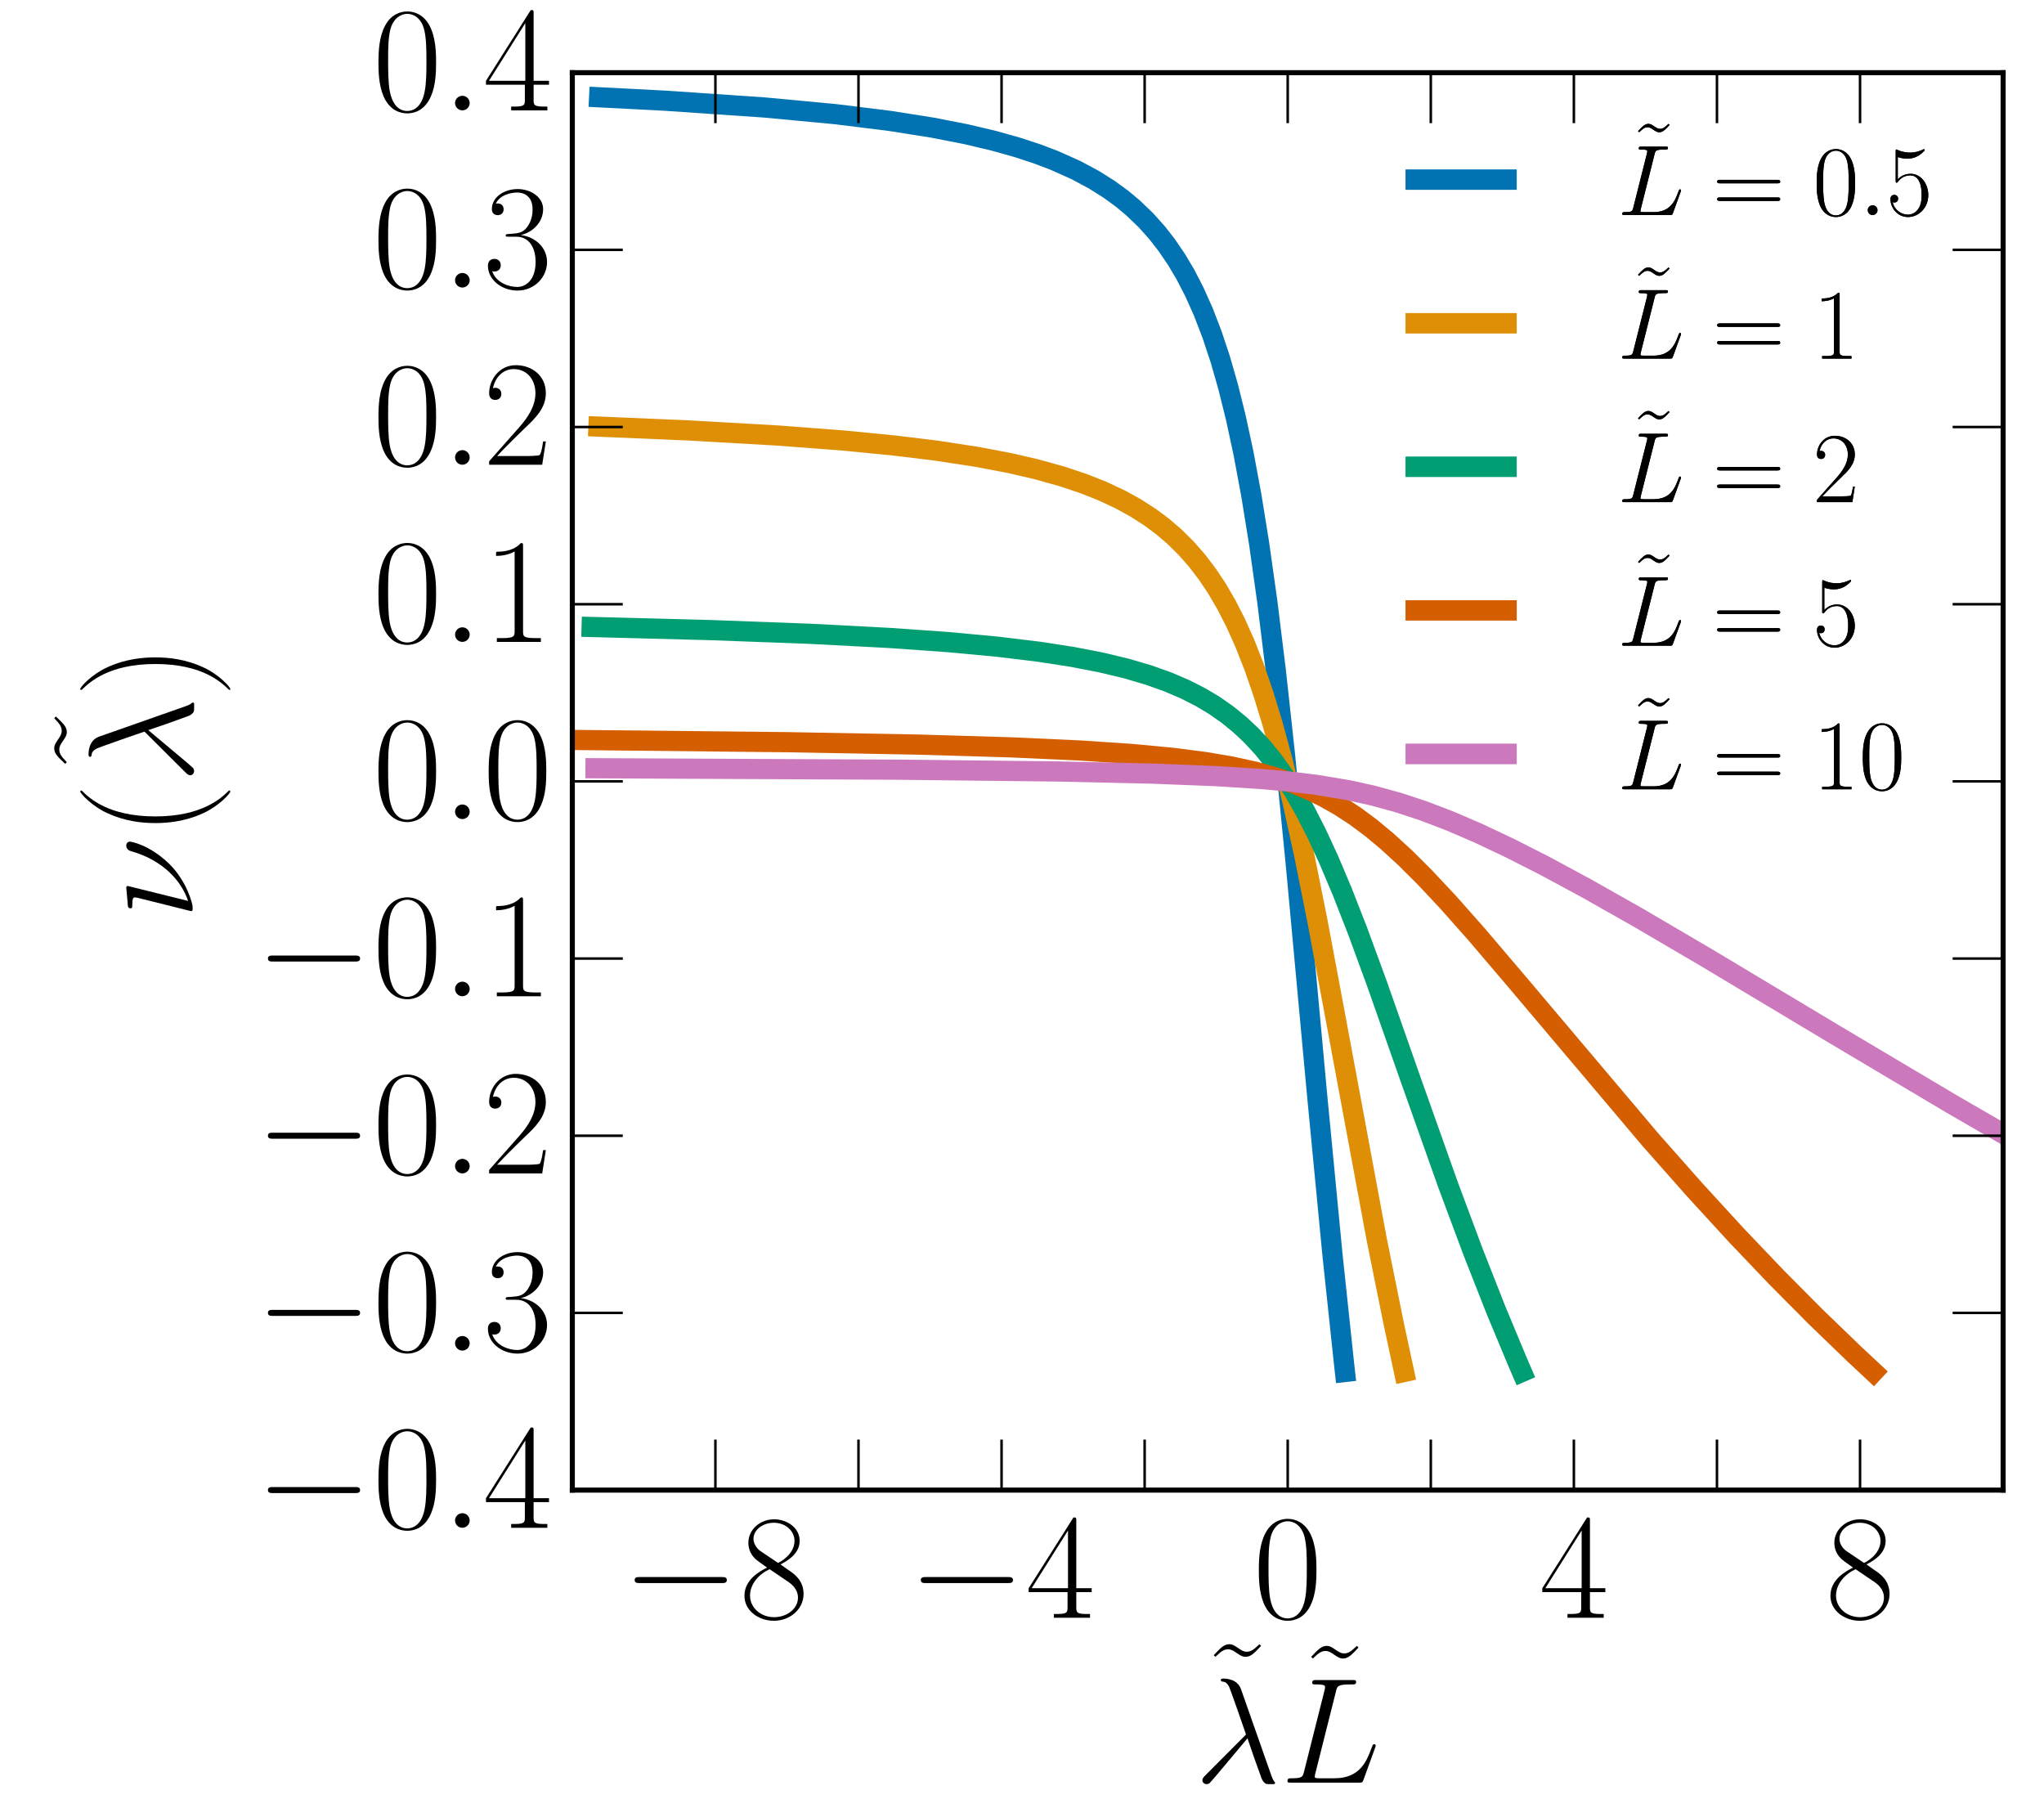 <?xml version="1.0" encoding="utf-8" standalone="no"?>
<!DOCTYPE svg PUBLIC "-//W3C//DTD SVG 1.1//EN"
  "http://www.w3.org/Graphics/SVG/1.1/DTD/svg11.dtd">
<!-- Created with matplotlib (https://matplotlib.org/) -->
<svg height="360pt" version="1.1" viewBox="0 0 405 360" width="405pt" xmlns="http://www.w3.org/2000/svg" xmlns:xlink="http://www.w3.org/1999/xlink">
 <defs>
  <style type="text/css">
*{stroke-linecap:butt;stroke-linejoin:round;}
  </style>
 </defs>
 <g id="figure_1">
  <g id="patch_1">
   <path d="M 0 360 
L 405 360 
L 405 0 
L 0 0 
z
" style="fill:#ffffff;"/>
  </g>
  <g id="axes_1">
   <g id="patch_2">
    <path d="M 113.4 295.2 
L 396.9 295.2 
L 396.9 14.4 
L 113.4 14.4 
z
" style="fill:#ffffff;"/>
   </g>
   <g id="line2d_1">
    <path clip-path="url(#p91979b84e2)" d="M 118.714 19.275 
L 131.78 19.95 
L 151.496 21.294 
L 165.675 22.63 
L 176.369 23.96 
L 184.73 25.281 
L 191.451 26.596 
L 196.975 27.904 
L 201.599 29.204 
L 205.53 30.497 
L 208.914 31.784 
L 213.195 33.7 
L 216.746 35.601 
L 219.742 37.487 
L 222.308 39.358 
L 224.532 41.214 
L 227.08 43.665 
L 229.251 46.091 
L 231.127 48.492 
L 233.146 51.458 
L 234.88 54.385 
L 236.668 57.849 
L 238.442 61.823 
L 240.156 66.279 
L 241.786 71.187 
L 243.316 76.513 
L 244.866 82.735 
L 246.382 89.769 
L 247.918 98.003 
L 249.492 107.734 
L 251.099 119.158 
L 252.775 132.746 
L 254.602 149.444 
L 256.815 171.865 
L 260.981 217.014 
L 264.021 248.606 
L 266.35 270.543 
L 266.491 271.8 
L 266.491 271.8 
" style="fill:none;stroke:#0173b2;stroke-linecap:square;stroke-width:4;"/>
   </g>
   <g id="line2d_2">
    <path clip-path="url(#p91979b84e2)" d="M 118.58 84.516 
L 136.434 85.274 
L 154.099 86.281 
L 167.235 87.284 
L 177.395 88.282 
L 185.494 89.274 
L 193.575 90.509 
L 200.035 91.736 
L 205.324 92.956 
L 210.537 94.411 
L 214.831 95.855 
L 218.436 97.289 
L 221.979 98.95 
L 224.974 100.597 
L 227.884 102.463 
L 230.368 104.312 
L 232.768 106.372 
L 235.054 108.637 
L 237.21 111.098 
L 239.231 113.749 
L 241.119 116.58 
L 242.997 119.797 
L 244.829 123.379 
L 246.678 127.508 
L 248.5 132.149 
L 250.332 137.453 
L 252.191 143.548 
L 254.131 150.708 
L 256.135 158.97 
L 258.4 169.299 
L 261.017 182.348 
L 264.547 201.193 
L 272.785 245.549 
L 276.146 262.199 
L 278.211 271.8 
L 278.211 271.8 
" style="fill:none;stroke:#de8f05;stroke-linecap:square;stroke-width:4;"/>
   </g>
   <g id="line2d_3">
    <path clip-path="url(#p91979b84e2)" d="M 117.229 124.212 
L 140.991 124.834 
L 160.447 125.558 
L 176.241 126.382 
L 187.828 127.202 
L 197.673 128.12 
L 206.016 129.135 
L 212.523 130.145 
L 218.222 131.25 
L 223.212 132.447 
L 227.59 133.736 
L 231.447 135.114 
L 234.862 136.579 
L 237.903 138.13 
L 240.629 139.762 
L 243.214 141.57 
L 245.647 143.548 
L 247.928 145.689 
L 250.147 148.079 
L 252.283 150.708 
L 254.453 153.742 
L 256.457 156.898 
L 258.607 160.679 
L 260.838 165.043 
L 263.256 170.266 
L 265.925 176.573 
L 268.996 184.426 
L 272.866 194.977 
L 279.429 213.642 
L 286.899 234.672 
L 291.885 248.038 
L 296.379 259.458 
L 300.666 269.75 
L 301.551 271.8 
L 301.551 271.8 
" style="fill:none;stroke:#029e73;stroke-linecap:square;stroke-width:4;"/>
   </g>
   <g id="line2d_4">
    <path clip-path="url(#p91979b84e2)" d="M 113.931 146.594 
L 156.087 147.035 
L 181.97 147.512 
L 200.418 148.061 
L 213.995 148.681 
L 224.291 149.371 
L 232.322 150.131 
L 238.75 150.96 
L 244.023 151.856 
L 248.59 152.855 
L 252.583 153.954 
L 256.117 155.151 
L 259.522 156.55 
L 262.377 157.937 
L 265.418 159.656 
L 268.542 161.696 
L 271.701 164.046 
L 274.882 166.693 
L 278.429 169.944 
L 282.267 173.764 
L 286.917 178.724 
L 292.496 185.014 
L 300.512 194.424 
L 327.014 225.786 
L 335.798 235.717 
L 344.104 244.773 
L 352.007 253.06 
L 359.732 260.836 
L 367.308 268.149 
L 371.217 271.8 
L 371.217 271.8 
" style="fill:none;stroke:#d55e00;stroke-linecap:square;stroke-width:4;"/>
   </g>
   <g id="line2d_5">
    <path clip-path="url(#p91979b84e2)" d="M 117.997 152.196 
L 177.805 152.481 
L 209.477 152.837 
L 228.465 153.263 
L 240.976 153.759 
L 249.874 154.325 
L 255.15 154.8 
L 255.15 154.8 
L 260.95 155.502 
L 267.216 156.55 
L 271.943 157.591 
L 276.981 158.97 
L 282.155 160.679 
L 287.442 162.707 
L 292.87 165.043 
L 299.138 168.001 
L 306.113 171.546 
L 314.284 175.953 
L 324.535 181.75 
L 338.001 189.647 
L 363.816 205.115 
L 386.637 218.67 
L 403.533 228.446 
L 406 229.849 
L 406 229.849 
" style="fill:none;stroke:#cc78bc;stroke-linecap:square;stroke-width:4;"/>
   </g>
   <g id="patch_3">
    <path d="M 113.4 295.2 
L 113.4 14.4 
" style="fill:none;stroke:#000000;stroke-linecap:square;stroke-linejoin:miter;"/>
   </g>
   <g id="patch_4">
    <path d="M 396.9 295.2 
L 396.9 14.4 
" style="fill:none;stroke:#000000;stroke-linecap:square;stroke-linejoin:miter;"/>
   </g>
   <g id="patch_5">
    <path d="M 113.4 295.2 
L 396.9 295.2 
" style="fill:none;stroke:#000000;stroke-linecap:square;stroke-linejoin:miter;"/>
   </g>
   <g id="patch_6">
    <path d="M 113.4 14.4 
L 396.9 14.4 
" style="fill:none;stroke:#000000;stroke-linecap:square;stroke-linejoin:miter;"/>
   </g>
   <g id="matplotlib.axis_1">
    <g id="xtick_1">
     <g id="line2d_6">
      <defs>
       <path d="M 0 0 
L 0 -10 
" id="m764a97d437" style="stroke:#000000;stroke-width:0.5;"/>
      </defs>
      <g>
       <use style="stroke:#000000;stroke-width:0.5;" x="113.4" xlink:href="#m764a97d437" y="295.2"/>
      </g>
     </g>
     <g id="line2d_7">
      <defs>
       <path d="M 0 0 
L 0 10 
" id="mf6a9de6a82" style="stroke:#000000;stroke-width:0.5;"/>
      </defs>
      <g>
       <use style="stroke:#000000;stroke-width:0.5;" x="113.4" xlink:href="#mf6a9de6a82" y="14.4"/>
      </g>
     </g>
    </g>
    <g id="xtick_2">
     <g id="line2d_8">
      <g>
       <use style="stroke:#000000;stroke-width:0.5;" x="141.75" xlink:href="#m764a97d437" y="295.2"/>
      </g>
     </g>
     <g id="line2d_9">
      <g>
       <use style="stroke:#000000;stroke-width:0.5;" x="141.75" xlink:href="#mf6a9de6a82" y="14.4"/>
      </g>
     </g>
     <g id="text_1">
      <!-- $-8$ -->
      <defs>
       <path d="M 65.906 23 
C 67.594 23 69.406 23 69.406 25 
C 69.406 27 67.594 27 65.906 27 
L 11.797 27 
C 10.094 27 8.297 27 8.297 25 
C 8.297 23 10.094 23 11.797 23 
z
" id="CMSY10-0"/>
       <path d="M 27.203 35.375 
C 33.5 38.547 39.906 43.328 39.906 50.984 
C 39.906 60.016 31.094 65.297 23 65.297 
C 13.906 65.297 5.906 58.734 5.906 49.688 
C 5.906 47.203 6.5 42.922 10.406 39.141 
C 11.406 38.156 15.594 35.172 18.297 33.281 
C 13.797 30.984 3.297 25.531 3.297 14.594 
C 3.297 4.359 13.094 -2 22.797 -2 
C 33.5 -2 42.5 5.656 42.5 15.781 
C 42.5 24.844 36.406 29.016 32.406 31.703 
z
M 14.094 44.094 
C 13.297 44.594 9.297 47.672 9.297 52.359 
C 9.297 58.422 15.594 63 22.797 63 
C 30.703 63 36.5 57.438 36.5 50.969 
C 36.5 41.703 26.094 36.422 25.594 36.422 
C 25.5 36.422 25.406 36.422 24.594 37.031 
z
M 32.5 23.734 
C 34 22.641 38.797 19.375 38.797 13.297 
C 38.797 5.953 31.406 0.391 23 0.391 
C 13.906 0.391 7 6.844 7 14.688 
C 7 22.547 13.094 29.094 20 32.188 
z
" id="CMR17-56"/>
      </defs>
      <g transform="translate(123.273 320.495)scale(0.3 -0.3)">
       <use transform="scale(0.996)" xlink:href="#CMSY10-0"/>
       <use transform="translate(77.487 0)scale(0.996)" xlink:href="#CMR17-56"/>
      </g>
     </g>
    </g>
    <g id="xtick_3">
     <g id="line2d_10">
      <g>
       <use style="stroke:#000000;stroke-width:0.5;" x="170.1" xlink:href="#m764a97d437" y="295.2"/>
      </g>
     </g>
     <g id="line2d_11">
      <g>
       <use style="stroke:#000000;stroke-width:0.5;" x="170.1" xlink:href="#mf6a9de6a82" y="14.4"/>
      </g>
     </g>
    </g>
    <g id="xtick_4">
     <g id="line2d_12">
      <g>
       <use style="stroke:#000000;stroke-width:0.5;" x="198.45" xlink:href="#m764a97d437" y="295.2"/>
      </g>
     </g>
     <g id="line2d_13">
      <g>
       <use style="stroke:#000000;stroke-width:0.5;" x="198.45" xlink:href="#mf6a9de6a82" y="14.4"/>
      </g>
     </g>
     <g id="text_2">
      <!-- $-4$ -->
      <defs>
       <path d="M 33.594 64.406 
C 33.594 66.5 33.5 66.5 31.703 66.5 
L 2 19.594 
L 2 17 
L 27.797 17 
L 27.797 7.141 
C 27.797 3.5 27.594 2.5 20.594 2.5 
L 18.703 2.5 
L 18.703 0 
C 21.906 0 27.297 0 30.703 0 
C 34.094 0 39.5 0 42.703 0 
L 42.703 2.5 
L 40.797 2.5 
C 33.797 2.5 33.594 3.5 33.594 7.141 
L 33.594 17 
L 43.797 17 
L 43.797 19.594 
L 33.594 19.594 
z
M 28.094 57.859 
L 28.094 19.594 
L 4 19.594 
z
" id="CMR17-52"/>
      </defs>
      <g transform="translate(179.973 320.495)scale(0.3 -0.3)">
       <use transform="scale(0.996)" xlink:href="#CMSY10-0"/>
       <use transform="translate(77.487 0)scale(0.996)" xlink:href="#CMR17-52"/>
      </g>
     </g>
    </g>
    <g id="xtick_5">
     <g id="line2d_14">
      <g>
       <use style="stroke:#000000;stroke-width:0.5;" x="226.8" xlink:href="#m764a97d437" y="295.2"/>
      </g>
     </g>
     <g id="line2d_15">
      <g>
       <use style="stroke:#000000;stroke-width:0.5;" x="226.8" xlink:href="#mf6a9de6a82" y="14.4"/>
      </g>
     </g>
    </g>
    <g id="xtick_6">
     <g id="line2d_16">
      <g>
       <use style="stroke:#000000;stroke-width:0.5;" x="255.15" xlink:href="#m764a97d437" y="295.2"/>
      </g>
     </g>
     <g id="line2d_17">
      <g>
       <use style="stroke:#000000;stroke-width:0.5;" x="255.15" xlink:href="#mf6a9de6a82" y="14.4"/>
      </g>
     </g>
     <g id="text_3">
      <!-- $0$ -->
      <defs>
       <path d="M 42 31.641 
C 42 37.75 41.906 48.125 37.703 56.109 
C 34 63.109 28.094 65.594 22.906 65.594 
C 18.094 65.594 12 63.406 8.203 56.203 
C 4.203 48.719 3.797 39.438 3.797 31.641 
C 3.797 25.953 3.906 17.281 7 9.672 
C 11.297 -0.609 19 -2 22.906 -2 
C 27.5 -2 34.5 -0.109 38.594 9.375 
C 41.594 16.281 42 24.359 42 31.641 
z
M 22.906 -0.406 
C 16.5 -0.406 12.703 5.078 11.297 12.688 
C 10.203 18.562 10.203 27.156 10.203 32.75 
C 10.203 40.438 10.203 46.828 11.5 52.922 
C 13.406 61.391 19 64 22.906 64 
C 27 64 32.297 61.297 34.203 53.125 
C 35.5 47.438 35.594 40.734 35.594 32.75 
C 35.594 26.25 35.594 18.266 34.406 12.375 
C 32.297 1.484 26.406 -0.406 22.906 -0.406 
z
" id="CMR17-48"/>
      </defs>
      <g transform="translate(248.296 320.495)scale(0.3 -0.3)">
       <use transform="scale(0.996)" xlink:href="#CMR17-48"/>
      </g>
     </g>
    </g>
    <g id="xtick_7">
     <g id="line2d_18">
      <g>
       <use style="stroke:#000000;stroke-width:0.5;" x="283.5" xlink:href="#m764a97d437" y="295.2"/>
      </g>
     </g>
     <g id="line2d_19">
      <g>
       <use style="stroke:#000000;stroke-width:0.5;" x="283.5" xlink:href="#mf6a9de6a82" y="14.4"/>
      </g>
     </g>
    </g>
    <g id="xtick_8">
     <g id="line2d_20">
      <g>
       <use style="stroke:#000000;stroke-width:0.5;" x="311.85" xlink:href="#m764a97d437" y="295.2"/>
      </g>
     </g>
     <g id="line2d_21">
      <g>
       <use style="stroke:#000000;stroke-width:0.5;" x="311.85" xlink:href="#mf6a9de6a82" y="14.4"/>
      </g>
     </g>
     <g id="text_4">
      <!-- $4$ -->
      <g transform="translate(304.996 320.495)scale(0.3 -0.3)">
       <use transform="scale(0.996)" xlink:href="#CMR17-52"/>
      </g>
     </g>
    </g>
    <g id="xtick_9">
     <g id="line2d_22">
      <g>
       <use style="stroke:#000000;stroke-width:0.5;" x="340.2" xlink:href="#m764a97d437" y="295.2"/>
      </g>
     </g>
     <g id="line2d_23">
      <g>
       <use style="stroke:#000000;stroke-width:0.5;" x="340.2" xlink:href="#mf6a9de6a82" y="14.4"/>
      </g>
     </g>
    </g>
    <g id="xtick_10">
     <g id="line2d_24">
      <g>
       <use style="stroke:#000000;stroke-width:0.5;" x="368.55" xlink:href="#m764a97d437" y="295.2"/>
      </g>
     </g>
     <g id="line2d_25">
      <g>
       <use style="stroke:#000000;stroke-width:0.5;" x="368.55" xlink:href="#mf6a9de6a82" y="14.4"/>
      </g>
     </g>
     <g id="text_5">
      <!-- $8$ -->
      <g transform="translate(361.696 320.495)scale(0.3 -0.3)">
       <use transform="scale(0.996)" xlink:href="#CMR17-56"/>
      </g>
     </g>
    </g>
    <g id="xtick_11">
     <g id="line2d_26">
      <g>
       <use style="stroke:#000000;stroke-width:0.5;" x="396.9" xlink:href="#m764a97d437" y="295.2"/>
      </g>
     </g>
     <g id="line2d_27">
      <g>
       <use style="stroke:#000000;stroke-width:0.5;" x="396.9" xlink:href="#mf6a9de6a82" y="14.4"/>
      </g>
     </g>
    </g>
    <g id="text_6">
     <!-- $\tilde{\lambda} \tilde{L}$ -->
     <defs>
      <path d="M 37.5 65.375 
C 34.094 62.188 32.203 60.391 29.094 60.391 
C 26.906 60.391 25.406 61.438 23.297 62.875 
C 21.297 64.234 19.703 65.375 17.5 65.375 
C 13.906 65.375 11.406 62.562 7.203 58.094 
L 8.297 57 
C 11.703 60.156 13.594 62 16.703 62 
C 18.906 62 20.406 60.938 22.5 59.5 
C 24.5 58.156 26.094 57 28.297 57 
C 31.906 57 34.406 59.812 38.594 64.281 
z
" id="CMR17-126"/>
      <path d="M 30.906 61.953 
C 28.406 69 20.5 69 19.203 69 
C 18.594 69 17.5 69 17.5 68 
C 17.5 67.219 18.094 67.109 18.594 67.016 
C 20.094 66.812 21.297 66.609 22.906 63.75 
C 23.906 61.859 34.203 32.172 34.203 31.969 
C 34.203 31.875 34.094 31.766 33.297 30.969 
L 7.297 4.859 
C 6.094 3.656 5.297 2.859 5.297 1.594 
C 5.297 0.188 6.5 -1 8.094 -1 
C 8.5 -1 9.594 -0.797 10.203 -0.203 
C 11.797 1.281 26.094 18.656 35.203 29.391 
C 37.797 21.609 41 12.453 44.094 4.078 
C 44.594 2.594 45.094 1.188 46.5 -0.094 
C 47.5 -1 47.703 -1 50.5 -1 
L 52.406 -1 
C 52.797 -1 53.5 -1 53.5 -0.203 
C 53.5 0.203 53.406 0.297 53 0.703 
C 52.094 1.797 51.406 3.578 51 4.781 
z
" id="CMMI12-21"/>
      <path d="M 36.703 60.328 
C 37.594 64.109 37.906 65.109 46.703 65.109 
C 49.406 65.109 50.094 65.109 50.094 67 
C 50.094 68 49 68 48.594 68 
C 46.594 68 44.297 68 42.297 68 
L 28.906 68 
C 27 68 24.797 68 22.906 68 
C 22.094 68 21 68 21 66.109 
C 21 65.109 21.906 65.109 23.406 65.109 
C 29.5 65.109 29.5 64.312 29.5 63.219 
C 29.5 63.031 29.5 62.422 29.094 60.922 
L 15.594 7.375 
C 14.703 3.891 14.5 2.891 7.5 2.891 
C 5.594 2.891 4.594 2.891 4.594 1.094 
C 4.594 0 5.203 0 7.203 0 
L 52 0 
C 54.203 0 54.297 0.094 55 1.891 
L 62.703 23.094 
C 62.906 23.594 63.094 24.188 63.094 24.484 
C 63.094 25.078 62.594 25.484 62.094 25.484 
C 62 25.484 61.5 25.484 61.297 25.078 
C 61.094 24.984 61.094 24.781 60.297 22.891 
C 57.094 14.141 52.594 2.891 35.703 2.891 
L 26.094 2.891 
C 24.703 2.891 24.5 2.891 23.906 3 
C 22.797 3.094 22.703 3.297 22.703 4.094 
C 22.703 4.797 22.906 5.391 23.094 6.266 
z
" id="CMMI12-76"/>
     </defs>
     <g transform="translate(236.659 353.156)scale(0.3 -0.3)">
      <use transform="translate(5.607 26.297)scale(0.996)" xlink:href="#CMR17-126"/>
      <use transform="scale(0.996)" xlink:href="#CMMI12-21"/>
      <use transform="translate(69.954 25.19)scale(0.996)" xlink:href="#CMR17-126"/>
      <use transform="translate(56.904 0)scale(0.996)" xlink:href="#CMMI12-76"/>
     </g>
    </g>
   </g>
   <g id="matplotlib.axis_2">
    <g id="ytick_1">
     <g id="line2d_28">
      <defs>
       <path d="M 0 0 
L 10 0 
" id="m01f6e037f0" style="stroke:#000000;stroke-width:0.5;"/>
      </defs>
      <g>
       <use style="stroke:#000000;stroke-width:0.5;" x="113.4" xlink:href="#m01f6e037f0" y="295.2"/>
      </g>
     </g>
     <g id="line2d_29">
      <defs>
       <path d="M 0 0 
L -10 0 
" id="me9344acfa9" style="stroke:#000000;stroke-width:0.5;"/>
      </defs>
      <g>
       <use style="stroke:#000000;stroke-width:0.5;" x="396.9" xlink:href="#me9344acfa9" y="295.2"/>
      </g>
     </g>
     <g id="text_7">
      <!-- $-0.4$ -->
      <defs>
       <path d="M 18.406 4.797 
C 18.406 7.688 16 9.672 13.594 9.672 
C 10.703 9.672 8.703 7.281 8.703 4.891 
C 8.703 2 11.094 0 13.5 0 
C 16.406 0 18.406 2.391 18.406 4.797 
z
" id="CMMI12-58"/>
      </defs>
      <g transform="translate(50.61 302.665)scale(0.3 -0.3)">
       <use transform="scale(0.996)" xlink:href="#CMSY10-0"/>
       <use transform="translate(77.487 0)scale(0.996)" xlink:href="#CMR17-48"/>
       <use transform="translate(123.178 0)scale(0.996)" xlink:href="#CMMI12-58"/>
       <use transform="translate(150.275 0)scale(0.996)" xlink:href="#CMR17-52"/>
      </g>
     </g>
    </g>
    <g id="ytick_2">
     <g id="line2d_30">
      <g>
       <use style="stroke:#000000;stroke-width:0.5;" x="113.4" xlink:href="#m01f6e037f0" y="260.1"/>
      </g>
     </g>
     <g id="line2d_31">
      <g>
       <use style="stroke:#000000;stroke-width:0.5;" x="396.9" xlink:href="#me9344acfa9" y="260.1"/>
      </g>
     </g>
     <g id="text_8">
      <!-- $-0.3$ -->
      <defs>
       <path d="M 22.094 33.703 
C 31 33.703 34.906 25.969 34.906 17.031 
C 34.906 5 28.5 0.391 22.703 0.391 
C 17.406 0.391 8.797 3.031 6.094 10.828 
C 6.594 10.625 7.094 10.625 7.594 10.625 
C 10 10.625 11.797 12.219 11.797 14.812 
C 11.797 17.703 9.594 19 7.594 19 
C 5.906 19 3.297 18.203 3.297 14.469 
C 3.297 5.234 12.297 -2 22.906 -2 
C 34 -2 42.5 6.719 42.5 16.953 
C 42.5 26.672 34.5 33.703 25 34.797 
C 32.594 36.375 39.906 43.062 39.906 52.016 
C 39.906 59.688 32 65.297 23 65.297 
C 13.906 65.297 5.906 59.828 5.906 52.016 
C 5.906 48.594 8.5 48 9.797 48 
C 11.906 48 13.703 49.297 13.703 51.891 
C 13.703 54.469 11.906 55.766 9.797 55.766 
C 9.406 55.766 8.906 55.766 8.5 55.578 
C 11.406 61.859 19.297 63 22.797 63 
C 26.297 63 32.906 61.328 32.906 51.875 
C 32.906 49.109 32.5 44.188 29.094 39.844 
C 26.094 36 22.703 36 19.406 35.688 
C 18.906 35.688 16.594 35.453 16.203 35.453 
C 15.5 35.359 15.094 35.266 15.094 34.5 
C 15.094 33.797 15.203 33.703 17.203 33.703 
z
" id="CMR17-51"/>
      </defs>
      <g transform="translate(50.61 267.565)scale(0.3 -0.3)">
       <use transform="scale(0.996)" xlink:href="#CMSY10-0"/>
       <use transform="translate(77.487 0)scale(0.996)" xlink:href="#CMR17-48"/>
       <use transform="translate(123.178 0)scale(0.996)" xlink:href="#CMMI12-58"/>
       <use transform="translate(150.275 0)scale(0.996)" xlink:href="#CMR17-51"/>
      </g>
     </g>
    </g>
    <g id="ytick_3">
     <g id="line2d_32">
      <g>
       <use style="stroke:#000000;stroke-width:0.5;" x="113.4" xlink:href="#m01f6e037f0" y="225"/>
      </g>
     </g>
     <g id="line2d_33">
      <g>
       <use style="stroke:#000000;stroke-width:0.5;" x="396.9" xlink:href="#me9344acfa9" y="225"/>
      </g>
     </g>
     <g id="text_9">
      <!-- $-0.2$ -->
      <defs>
       <path d="M 41.703 15.453 
L 39.906 15.453 
C 38.906 8.375 38.094 7.172 37.703 6.562 
C 37.203 5.766 30 5.766 28.594 5.766 
L 9.406 5.766 
C 13 9.672 20 16.75 28.5 24.953 
C 34.594 30.734 41.703 37.531 41.703 47.422 
C 41.703 59.219 32.297 66 21.797 66 
C 10.797 66 4.094 56.312 4.094 47.344 
C 4.094 43.438 7 42.938 8.203 42.938 
C 9.203 42.938 12.203 43.547 12.203 47.031 
C 12.203 50.109 9.594 51 8.203 51 
C 7.594 51 7 50.906 6.594 50.703 
C 8.5 59.219 14.297 63.406 20.406 63.406 
C 29.094 63.406 34.797 56.516 34.797 47.422 
C 34.797 38.734 29.703 31.25 24 24.75 
L 4.094 2.281 
L 4.094 0 
L 39.297 0 
z
" id="CMR17-50"/>
      </defs>
      <g transform="translate(50.61 232.465)scale(0.3 -0.3)">
       <use transform="scale(0.996)" xlink:href="#CMSY10-0"/>
       <use transform="translate(77.487 0)scale(0.996)" xlink:href="#CMR17-48"/>
       <use transform="translate(123.178 0)scale(0.996)" xlink:href="#CMMI12-58"/>
       <use transform="translate(150.275 0)scale(0.996)" xlink:href="#CMR17-50"/>
      </g>
     </g>
    </g>
    <g id="ytick_4">
     <g id="line2d_34">
      <g>
       <use style="stroke:#000000;stroke-width:0.5;" x="113.4" xlink:href="#m01f6e037f0" y="189.9"/>
      </g>
     </g>
     <g id="line2d_35">
      <g>
       <use style="stroke:#000000;stroke-width:0.5;" x="396.9" xlink:href="#me9344acfa9" y="189.9"/>
      </g>
     </g>
     <g id="text_10">
      <!-- $-0.1$ -->
      <defs>
       <path d="M 26.594 63.406 
C 26.594 65.5 26.5 65.5 25.094 65.5 
C 21.203 61.188 15.297 59.797 9.703 59.797 
C 9.406 59.797 8.906 59.797 8.797 59.5 
C 8.703 59.297 8.703 59.094 8.703 57 
C 11.797 57 17 57.594 21 59.984 
L 21 7.203 
C 21 3.688 20.797 2.5 12.203 2.5 
L 9.203 2.5 
L 9.203 0 
C 14 0 19 0 23.797 0 
C 28.594 0 33.594 0 38.406 0 
L 38.406 2.5 
L 35.406 2.5 
C 26.797 2.5 26.594 3.594 26.594 7.156 
z
" id="CMR17-49"/>
      </defs>
      <g transform="translate(50.61 197.365)scale(0.3 -0.3)">
       <use transform="scale(0.996)" xlink:href="#CMSY10-0"/>
       <use transform="translate(77.487 0)scale(0.996)" xlink:href="#CMR17-48"/>
       <use transform="translate(123.178 0)scale(0.996)" xlink:href="#CMMI12-58"/>
       <use transform="translate(150.275 0)scale(0.996)" xlink:href="#CMR17-49"/>
      </g>
     </g>
    </g>
    <g id="ytick_5">
     <g id="line2d_36">
      <g>
       <use style="stroke:#000000;stroke-width:0.5;" x="113.4" xlink:href="#m01f6e037f0" y="154.8"/>
      </g>
     </g>
     <g id="line2d_37">
      <g>
       <use style="stroke:#000000;stroke-width:0.5;" x="396.9" xlink:href="#me9344acfa9" y="154.8"/>
      </g>
     </g>
     <g id="text_11">
      <!-- $0.0$ -->
      <g transform="translate(73.857 162.265)scale(0.3 -0.3)">
       <use transform="scale(0.996)" xlink:href="#CMR17-48"/>
       <use transform="translate(45.69 0)scale(0.996)" xlink:href="#CMMI12-58"/>
       <use transform="translate(72.788 0)scale(0.996)" xlink:href="#CMR17-48"/>
      </g>
     </g>
    </g>
    <g id="ytick_6">
     <g id="line2d_38">
      <g>
       <use style="stroke:#000000;stroke-width:0.5;" x="113.4" xlink:href="#m01f6e037f0" y="119.7"/>
      </g>
     </g>
     <g id="line2d_39">
      <g>
       <use style="stroke:#000000;stroke-width:0.5;" x="396.9" xlink:href="#me9344acfa9" y="119.7"/>
      </g>
     </g>
     <g id="text_12">
      <!-- $0.1$ -->
      <g transform="translate(73.857 127.165)scale(0.3 -0.3)">
       <use transform="scale(0.996)" xlink:href="#CMR17-48"/>
       <use transform="translate(45.69 0)scale(0.996)" xlink:href="#CMMI12-58"/>
       <use transform="translate(72.788 0)scale(0.996)" xlink:href="#CMR17-49"/>
      </g>
     </g>
    </g>
    <g id="ytick_7">
     <g id="line2d_40">
      <g>
       <use style="stroke:#000000;stroke-width:0.5;" x="113.4" xlink:href="#m01f6e037f0" y="84.6"/>
      </g>
     </g>
     <g id="line2d_41">
      <g>
       <use style="stroke:#000000;stroke-width:0.5;" x="396.9" xlink:href="#me9344acfa9" y="84.6"/>
      </g>
     </g>
     <g id="text_13">
      <!-- $0.2$ -->
      <g transform="translate(73.857 92.065)scale(0.3 -0.3)">
       <use transform="scale(0.996)" xlink:href="#CMR17-48"/>
       <use transform="translate(45.69 0)scale(0.996)" xlink:href="#CMMI12-58"/>
       <use transform="translate(72.788 0)scale(0.996)" xlink:href="#CMR17-50"/>
      </g>
     </g>
    </g>
    <g id="ytick_8">
     <g id="line2d_42">
      <g>
       <use style="stroke:#000000;stroke-width:0.5;" x="113.4" xlink:href="#m01f6e037f0" y="49.5"/>
      </g>
     </g>
     <g id="line2d_43">
      <g>
       <use style="stroke:#000000;stroke-width:0.5;" x="396.9" xlink:href="#me9344acfa9" y="49.5"/>
      </g>
     </g>
     <g id="text_14">
      <!-- $0.3$ -->
      <g transform="translate(73.857 56.965)scale(0.3 -0.3)">
       <use transform="scale(0.996)" xlink:href="#CMR17-48"/>
       <use transform="translate(45.69 0)scale(0.996)" xlink:href="#CMMI12-58"/>
       <use transform="translate(72.788 0)scale(0.996)" xlink:href="#CMR17-51"/>
      </g>
     </g>
    </g>
    <g id="ytick_9">
     <g id="line2d_44">
      <g>
       <use style="stroke:#000000;stroke-width:0.5;" x="113.4" xlink:href="#m01f6e037f0" y="14.4"/>
      </g>
     </g>
     <g id="line2d_45">
      <g>
       <use style="stroke:#000000;stroke-width:0.5;" x="396.9" xlink:href="#me9344acfa9" y="14.4"/>
      </g>
     </g>
     <g id="text_15">
      <!-- $0.4$ -->
      <g transform="translate(73.857 21.865)scale(0.3 -0.3)">
       <use transform="scale(0.996)" xlink:href="#CMR17-48"/>
       <use transform="translate(45.69 0)scale(0.996)" xlink:href="#CMMI12-58"/>
       <use transform="translate(72.788 0)scale(0.996)" xlink:href="#CMR17-52"/>
      </g>
     </g>
    </g>
    <g id="text_16">
     <!-- $\nu(\tilde{\lambda})$ -->
     <defs>
      <path d="M 22 43.016 
C 22 43.406 21.703 44 20.906 44 
C 20.203 44 10.797 42.984 9.297 42.984 
C 8.203 42.875 7.203 42.781 7.203 40.984 
C 7.203 40 8 40 9.406 40 
C 14.094 40 14.406 39.297 14.406 38.203 
C 14.406 37.797 14.203 36.609 14.094 36.219 
L 5.297 1 
C 5.297 0.594 5.594 0 6.297 0 
L 8.406 0 
C 9.797 0 25 3.594 36.703 15.562 
C 49.594 28.844 51.406 41.125 51.406 41.516 
C 51.406 43.109 50.094 44 48.797 44 
C 45.906 44 45.203 41.312 45 40.609 
C 39.094 19.75 25.406 7.391 12.094 3 
z
" id="CMMI12-23"/>
      <path d="M 30.594 -24.391 
C 30.594 -24.297 30.594 -24.094 30.297 -23.797 
C 25.703 -19.125 13.406 -6.359 13.406 24.703 
C 13.406 55.766 25.5 68.422 30.406 73.391 
C 30.406 73.5 30.594 73.703 30.594 74 
C 30.594 74.297 30.297 74.5 29.906 74.5 
C 28.797 74.5 20.297 67.125 15.406 56.156 
C 10.406 45.109 9 34.359 9 24.812 
C 9 17.625 9.703 5.484 15.703 -7.359 
C 20.5 -17.734 28.703 -25 29.906 -25 
C 30.406 -25 30.594 -24.797 30.594 -24.391 
z
" id="CMR17-40"/>
      <path d="M 26.297 24.703 
C 26.297 31.875 25.594 44.016 19.594 56.859 
C 14.797 67.234 6.594 74.5 5.406 74.5 
C 5.094 74.5 4.703 74.391 4.703 73.891 
C 4.703 73.703 4.797 73.594 4.906 73.391 
C 9.703 68.406 21.906 55.75 21.906 24.75 
C 21.906 -6.359 9.797 -19.016 4.906 -24.016 
C 4.797 -24.203 4.703 -24.312 4.703 -24.5 
C 4.703 -25 5.094 -25 5.406 -25 
C 6.5 -25 15 -17.625 19.906 -6.656 
C 24.906 4.391 26.297 15.141 26.297 24.703 
z
" id="CMR17-41"/>
     </defs>
     <g transform="translate(38.163 182.092)rotate(-90)scale(0.3 -0.3)">
      <use transform="scale(0.996)" xlink:href="#CMMI12-23"/>
      <use transform="translate(54.483 0)scale(0.996)" xlink:href="#CMR17-40"/>
      <use transform="translate(95.37 26.297)scale(0.996)" xlink:href="#CMR17-126"/>
      <use transform="translate(89.764 0)scale(0.996)" xlink:href="#CMMI12-21"/>
      <use transform="translate(146.668 0)scale(0.996)" xlink:href="#CMR17-41"/>
     </g>
    </g>
   </g>
   <g id="legend_1">
    <g id="line2d_46">
     <path d="M 280.518 35.597 
L 298.518 35.597 
" style="fill:none;stroke:#0173b2;stroke-linecap:square;stroke-width:4;"/>
    </g>
    <g id="line2d_47"/>
    <g id="text_17">
     <!-- $\tilde{L}=0.5$ -->
     <defs>
      <path d="M 64.297 31.516 
C 65.797 31.516 67.297 31.516 67.297 33.203 
C 67.297 35 65.594 35 63.906 35 
L 8 35 
C 6.297 35 4.594 35 4.594 33.203 
C 4.594 31.516 6.094 31.516 7.594 31.516 
z
M 63.906 14 
C 65.594 14 67.297 14 67.297 15.797 
C 67.297 17.484 65.797 17.484 64.297 17.484 
L 7.594 17.484 
C 6.094 17.484 4.594 17.484 4.594 15.797 
C 4.594 14 6.297 14 8 14 
z
" id="CMR17-61"/>
      <path d="M 11.406 57.688 
C 12.406 57.281 16.5 56 20.703 56 
C 30 56 35.094 61.109 38 64.062 
C 38 64.953 38 65.5 37.406 65.5 
C 37.297 65.5 37.094 65.5 36.297 65.047 
C 32.797 63.406 28.703 62.078 23.703 62.078 
C 20.703 62.078 16.203 62.484 11.297 64.672 
C 10.203 65.172 10 65.172 9.906 65.172 
C 9.406 65.172 9.297 65.062 9.297 63.078 
L 9.297 34.422 
C 9.297 32.641 9.297 32.141 10.297 32.141 
C 10.797 32.141 11 32.344 11.5 33.031 
C 14.703 37.516 19.094 39.406 24.094 39.406 
C 27.594 39.406 35.094 37.219 35.094 20.141 
C 35.094 16.953 35.094 11.172 32.094 6.578 
C 29.594 2.484 25.703 0.391 21.406 0.391 
C 14.797 0.391 8.094 5 6.297 12.719 
C 6.703 12.609 7.5 12.422 7.906 12.422 
C 9.203 12.422 11.703 13.125 11.703 16.219 
C 11.703 18.906 9.797 20 7.906 20 
C 5.594 20 4.094 18.594 4.094 15.797 
C 4.094 7.094 11 -2 21.594 -2 
C 31.906 -2 41.703 6.875 41.703 19.75 
C 41.703 31.719 33.906 41 24.203 41 
C 19.094 41 14.797 39.109 11.406 35.531 
z
" id="CMR17-53"/>
     </defs>
     <g transform="translate(320.518 42.597)scale(0.2 -0.2)">
      <use transform="translate(13.05 25.19)scale(0.996)" xlink:href="#CMR17-126"/>
      <use transform="scale(0.996)" xlink:href="#CMMI12-76"/>
      <use transform="translate(94.045 0)scale(0.996)" xlink:href="#CMR17-61"/>
      <use transform="translate(193.434 0)scale(0.996)" xlink:href="#CMR17-48"/>
      <use transform="translate(239.124 0)scale(0.996)" xlink:href="#CMMI12-58"/>
      <use transform="translate(266.221 0)scale(0.996)" xlink:href="#CMR17-53"/>
     </g>
    </g>
    <g id="line2d_48">
     <path d="M 280.518 64.037 
L 298.518 64.037 
" style="fill:none;stroke:#de8f05;stroke-linecap:square;stroke-width:4;"/>
    </g>
    <g id="line2d_49"/>
    <g id="text_18">
     <!-- $\tilde{L}=1$ -->
     <g transform="translate(320.518 71.037)scale(0.2 -0.2)">
      <use transform="translate(13.05 25.19)scale(0.996)" xlink:href="#CMR17-126"/>
      <use transform="scale(0.996)" xlink:href="#CMMI12-76"/>
      <use transform="translate(94.045 0)scale(0.996)" xlink:href="#CMR17-61"/>
      <use transform="translate(193.434 0)scale(0.996)" xlink:href="#CMR17-49"/>
     </g>
    </g>
    <g id="line2d_50">
     <path d="M 280.518 92.478 
L 298.518 92.478 
" style="fill:none;stroke:#029e73;stroke-linecap:square;stroke-width:4;"/>
    </g>
    <g id="line2d_51"/>
    <g id="text_19">
     <!-- $\tilde{L}=2$ -->
     <g transform="translate(320.518 99.478)scale(0.2 -0.2)">
      <use transform="translate(13.05 25.19)scale(0.996)" xlink:href="#CMR17-126"/>
      <use transform="scale(0.996)" xlink:href="#CMMI12-76"/>
      <use transform="translate(94.045 0)scale(0.996)" xlink:href="#CMR17-61"/>
      <use transform="translate(193.434 0)scale(0.996)" xlink:href="#CMR17-50"/>
     </g>
    </g>
    <g id="line2d_52">
     <path d="M 280.518 120.918 
L 298.518 120.918 
" style="fill:none;stroke:#d55e00;stroke-linecap:square;stroke-width:4;"/>
    </g>
    <g id="line2d_53"/>
    <g id="text_20">
     <!-- $\tilde{L}=5$ -->
     <g transform="translate(320.518 127.918)scale(0.2 -0.2)">
      <use transform="translate(13.05 25.19)scale(0.996)" xlink:href="#CMR17-126"/>
      <use transform="scale(0.996)" xlink:href="#CMMI12-76"/>
      <use transform="translate(94.045 0)scale(0.996)" xlink:href="#CMR17-61"/>
      <use transform="translate(193.434 0)scale(0.996)" xlink:href="#CMR17-53"/>
     </g>
    </g>
    <g id="line2d_54">
     <path d="M 280.518 149.359 
L 298.518 149.359 
" style="fill:none;stroke:#cc78bc;stroke-linecap:square;stroke-width:4;"/>
    </g>
    <g id="line2d_55"/>
    <g id="text_21">
     <!-- $\tilde{L}=10$ -->
     <g transform="translate(320.518 156.359)scale(0.2 -0.2)">
      <use transform="translate(13.05 25.19)scale(0.996)" xlink:href="#CMR17-126"/>
      <use transform="scale(0.996)" xlink:href="#CMMI12-76"/>
      <use transform="translate(94.045 0)scale(0.996)" xlink:href="#CMR17-61"/>
      <use transform="translate(193.434 0)scale(0.996)" xlink:href="#CMR17-49"/>
      <use transform="translate(239.124 0)scale(0.996)" xlink:href="#CMR17-48"/>
     </g>
    </g>
   </g>
   <g id="legend_2">
    <g id="line2d_56">
     <path d="M 280.518 35.597 
L 298.518 35.597 
" style="fill:none;stroke:#0173b2;stroke-linecap:square;stroke-width:4;"/>
    </g>
    <g id="line2d_57"/>
    <g id="text_22">
     <!-- $\tilde{L}=0.5$ -->
     <g transform="translate(320.518 42.597)scale(0.2 -0.2)">
      <use transform="translate(13.05 25.19)scale(0.996)" xlink:href="#CMR17-126"/>
      <use transform="scale(0.996)" xlink:href="#CMMI12-76"/>
      <use transform="translate(94.045 0)scale(0.996)" xlink:href="#CMR17-61"/>
      <use transform="translate(193.434 0)scale(0.996)" xlink:href="#CMR17-48"/>
      <use transform="translate(239.124 0)scale(0.996)" xlink:href="#CMMI12-58"/>
      <use transform="translate(266.221 0)scale(0.996)" xlink:href="#CMR17-53"/>
     </g>
    </g>
    <g id="line2d_58">
     <path d="M 280.518 64.037 
L 298.518 64.037 
" style="fill:none;stroke:#de8f05;stroke-linecap:square;stroke-width:4;"/>
    </g>
    <g id="line2d_59"/>
    <g id="text_23">
     <!-- $\tilde{L}=1$ -->
     <g transform="translate(320.518 71.037)scale(0.2 -0.2)">
      <use transform="translate(13.05 25.19)scale(0.996)" xlink:href="#CMR17-126"/>
      <use transform="scale(0.996)" xlink:href="#CMMI12-76"/>
      <use transform="translate(94.045 0)scale(0.996)" xlink:href="#CMR17-61"/>
      <use transform="translate(193.434 0)scale(0.996)" xlink:href="#CMR17-49"/>
     </g>
    </g>
    <g id="line2d_60">
     <path d="M 280.518 92.478 
L 298.518 92.478 
" style="fill:none;stroke:#029e73;stroke-linecap:square;stroke-width:4;"/>
    </g>
    <g id="line2d_61"/>
    <g id="text_24">
     <!-- $\tilde{L}=2$ -->
     <g transform="translate(320.518 99.478)scale(0.2 -0.2)">
      <use transform="translate(13.05 25.19)scale(0.996)" xlink:href="#CMR17-126"/>
      <use transform="scale(0.996)" xlink:href="#CMMI12-76"/>
      <use transform="translate(94.045 0)scale(0.996)" xlink:href="#CMR17-61"/>
      <use transform="translate(193.434 0)scale(0.996)" xlink:href="#CMR17-50"/>
     </g>
    </g>
    <g id="line2d_62">
     <path d="M 280.518 120.918 
L 298.518 120.918 
" style="fill:none;stroke:#d55e00;stroke-linecap:square;stroke-width:4;"/>
    </g>
    <g id="line2d_63"/>
    <g id="text_25">
     <!-- $\tilde{L}=5$ -->
     <g transform="translate(320.518 127.918)scale(0.2 -0.2)">
      <use transform="translate(13.05 25.19)scale(0.996)" xlink:href="#CMR17-126"/>
      <use transform="scale(0.996)" xlink:href="#CMMI12-76"/>
      <use transform="translate(94.045 0)scale(0.996)" xlink:href="#CMR17-61"/>
      <use transform="translate(193.434 0)scale(0.996)" xlink:href="#CMR17-53"/>
     </g>
    </g>
    <g id="line2d_64">
     <path d="M 280.518 149.359 
L 298.518 149.359 
" style="fill:none;stroke:#cc78bc;stroke-linecap:square;stroke-width:4;"/>
    </g>
    <g id="line2d_65"/>
    <g id="text_26">
     <!-- $\tilde{L}=10$ -->
     <g transform="translate(320.518 156.359)scale(0.2 -0.2)">
      <use transform="translate(13.05 25.19)scale(0.996)" xlink:href="#CMR17-126"/>
      <use transform="scale(0.996)" xlink:href="#CMMI12-76"/>
      <use transform="translate(94.045 0)scale(0.996)" xlink:href="#CMR17-61"/>
      <use transform="translate(193.434 0)scale(0.996)" xlink:href="#CMR17-49"/>
      <use transform="translate(239.124 0)scale(0.996)" xlink:href="#CMR17-48"/>
     </g>
    </g>
   </g>
  </g>
 </g>
 <defs>
  <clipPath id="p91979b84e2">
   <rect height="280.8" width="283.5" x="113.4" y="14.4"/>
  </clipPath>
 </defs>
</svg>
